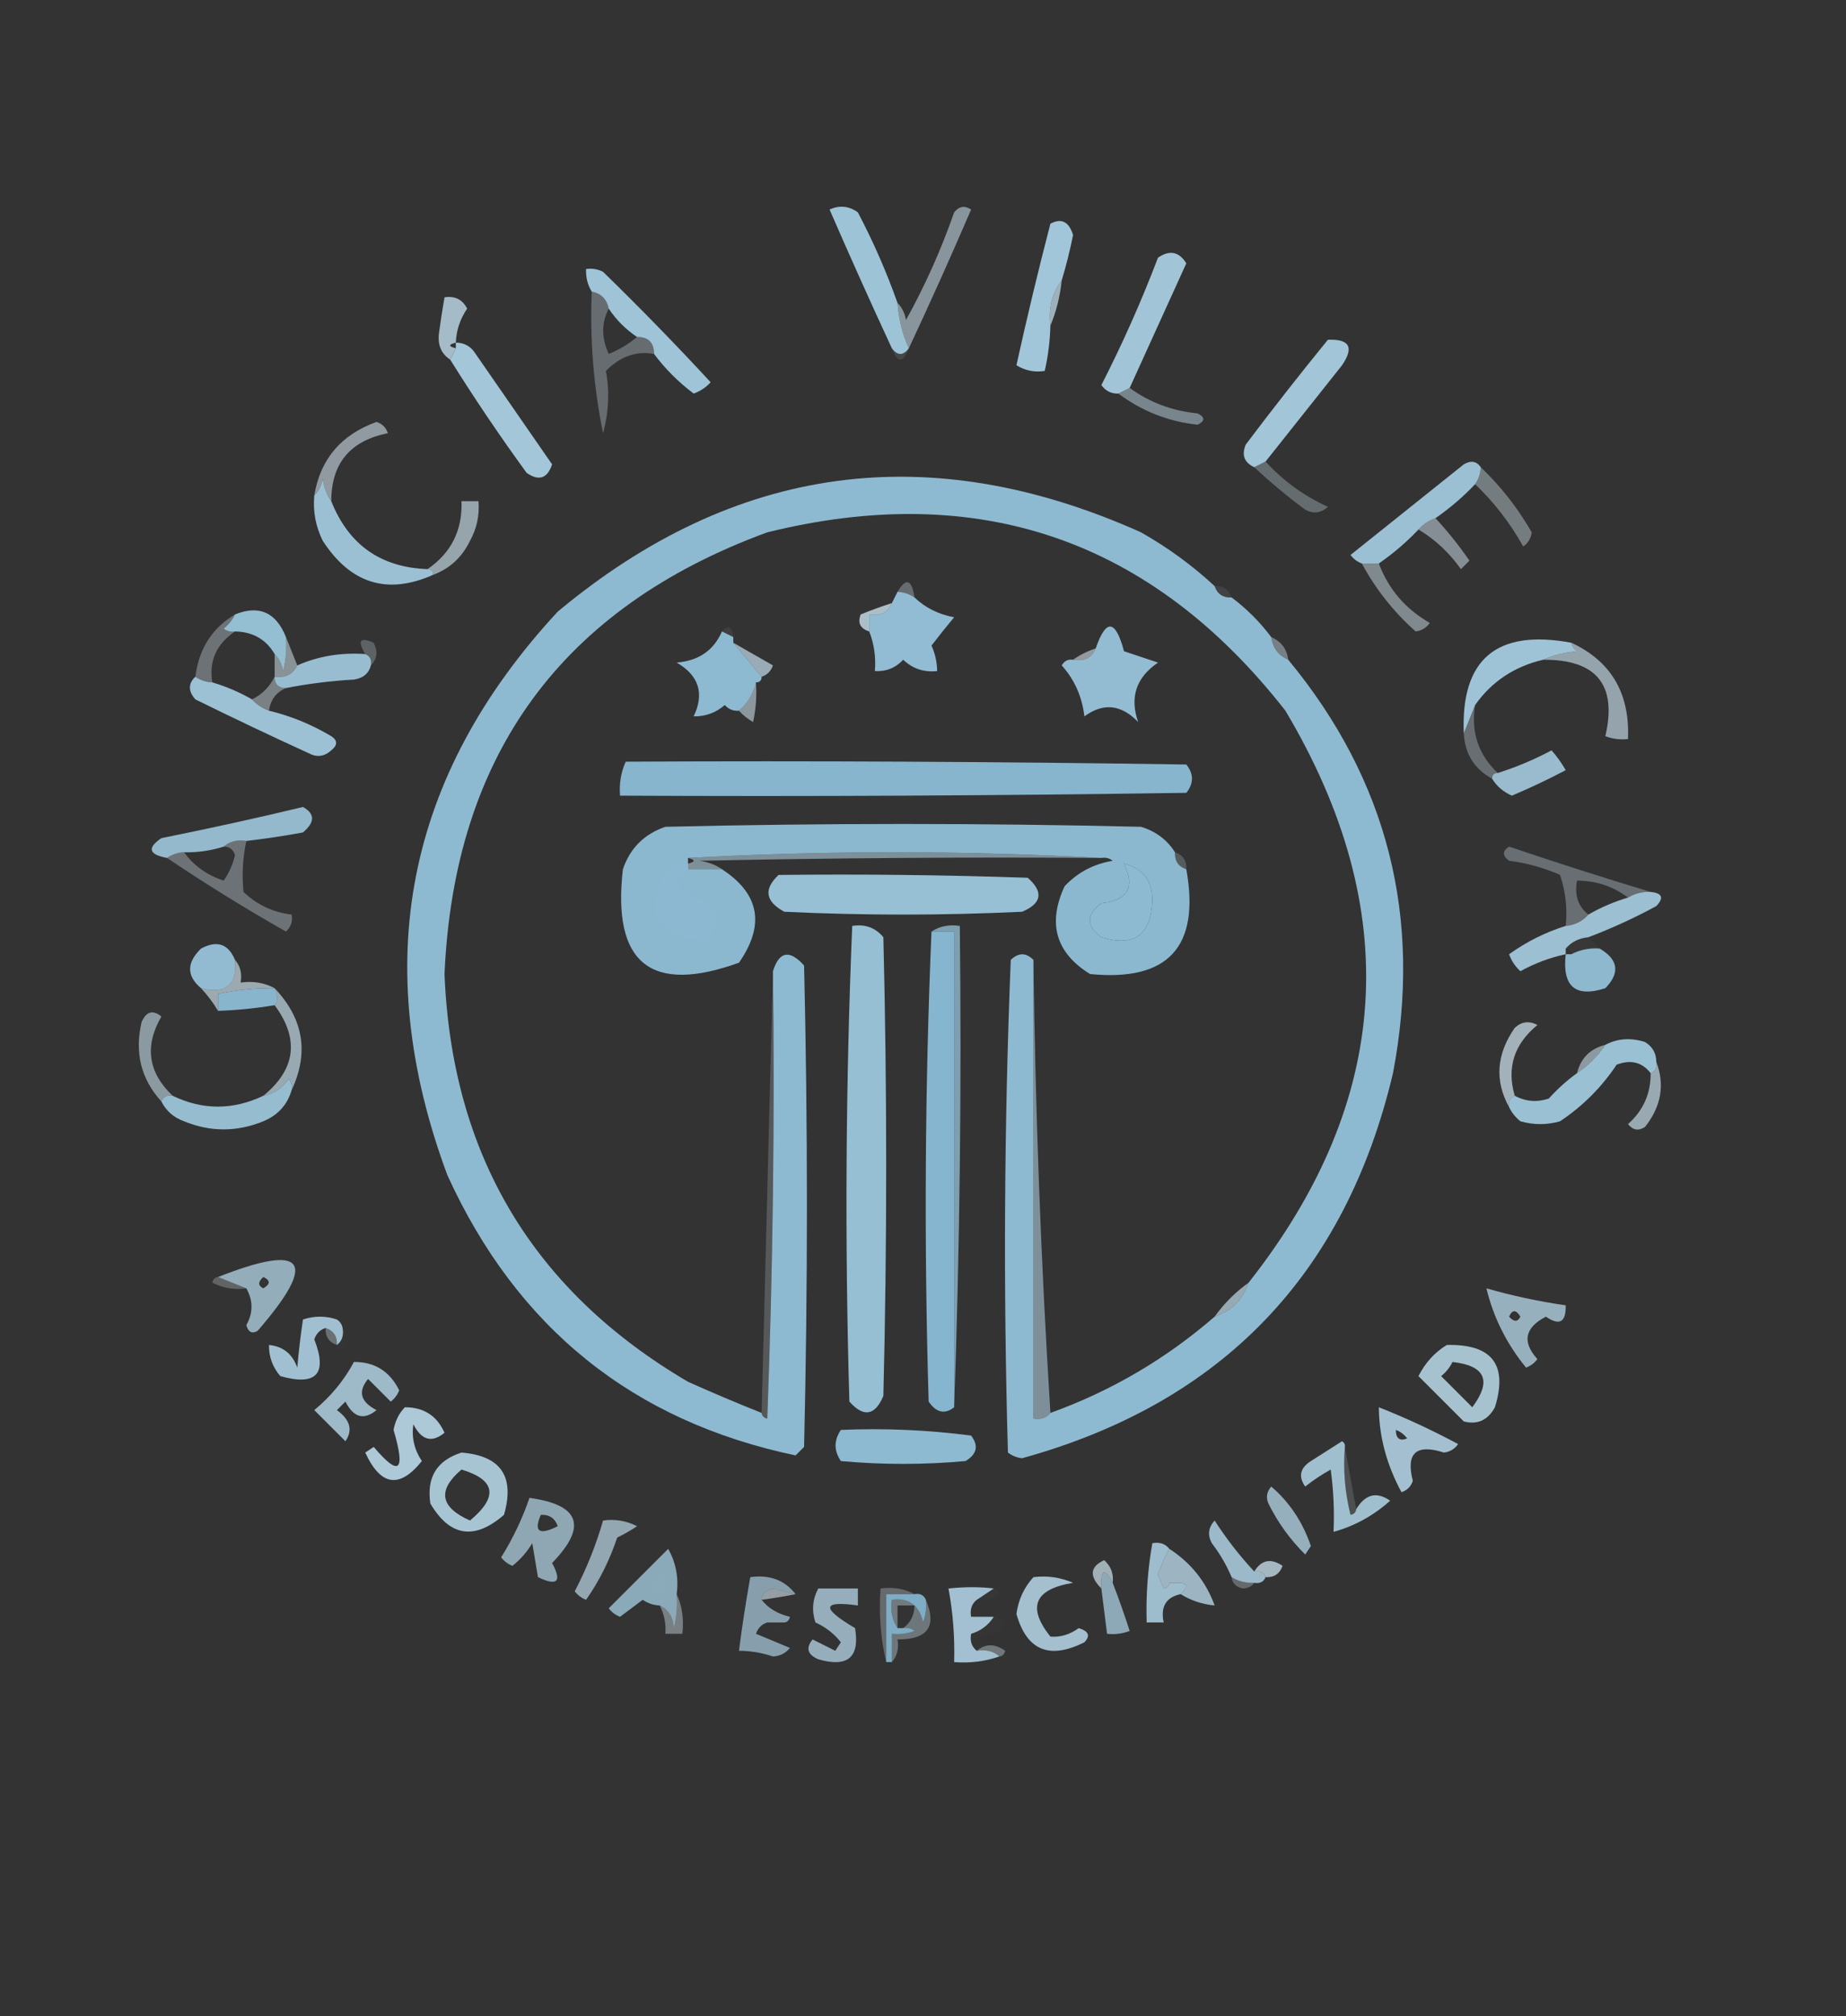 <?xml version="1.0" encoding="UTF-8"?>
<!DOCTYPE svg PUBLIC "-//W3C//DTD SVG 1.1//EN" "http://www.w3.org/Graphics/SVG/1.1/DTD/svg11.dtd">
<svg xmlns="http://www.w3.org/2000/svg" version="1.1" width="326px" height="356px" style="shape-rendering:geometricPrecision; text-rendering:geometricPrecision; image-rendering:optimizeQuality; fill-rule:evenodd; clip-rule:evenodd" xmlns:xlink="http://www.w3.org/1999/xlink">
<rect width="100%" height="100%" fill="#333333" stroke="none"/>
<g><path style="opacity:0.989" fill="#9fc5d9" d="M 158.5,53.5 C 158.694,56.33 159.361,58.996 160.5,61.5C 159.5,62.833 158.5,62.833 157.5,61.5C 153.739,53.387 150.072,45.221 146.5,37C 148.259,36.203 149.926,36.369 151.5,37.5C 154.228,42.692 156.561,48.025 158.5,53.5 Z"/></g>
<g><path style="opacity:0.993" fill="#a2c7da" d="M 187.5,49.5 C 185.777,51.78 185.111,54.447 185.5,57.5C 185.425,60.206 185.092,62.873 184.5,65.5C 182.712,65.785 181.045,65.452 179.5,64.5C 181.342,56.13 183.342,47.797 185.5,39.5C 187.438,38.465 188.772,39.132 189.5,41.5C 188.954,44.237 188.288,46.904 187.5,49.5 Z"/></g>
<g><path style="opacity:0.576" fill="#c8dde9" d="M 160.5,61.5 C 159.361,58.996 158.694,56.33 158.5,53.5C 159.268,54.263 159.768,55.263 160,56.5C 163.365,50.434 166.199,44.1 168.5,37.5C 169.365,36.417 170.365,36.251 171.5,37C 167.929,45.301 164.262,53.467 160.5,61.5 Z"/></g>
<g><path style="opacity:0.978" fill="#a4c7da" d="M 199.5,68.5 C 198.833,68.833 198.167,69.167 197.5,69.5C 196.244,69.539 195.244,69.039 194.5,68C 198.237,60.692 201.57,53.192 204.5,45.5C 206.547,44.096 208.214,44.429 209.5,46.5C 206.117,53.924 202.784,61.257 199.5,68.5 Z"/></g>
<g><path style="opacity:0.99" fill="#a0c5d9" d="M 115.5,62.5 C 115.5,60.5 114.5,59.5 112.5,59.5C 110.5,58.167 108.833,56.5 107.5,54.5C 107.144,52.81 106.144,51.81 104.5,51.5C 103.766,50.292 103.433,48.959 103.5,47.5C 104.552,47.35 105.552,47.517 106.5,48C 113.015,54.348 119.348,60.848 125.5,67.5C 124.672,68.415 123.672,69.081 122.5,69.5C 119.812,67.479 117.479,65.146 115.5,62.5 Z"/></g>
<g><path style="opacity:0.765" fill="#bed8e5" d="M 187.5,49.5 C 187.198,52.373 186.531,55.039 185.5,57.5C 185.111,54.447 185.777,51.78 187.5,49.5 Z"/></g>
<g><path style="opacity:0.843" fill="#bad4e3" d="M 80.5,60.5 C 79.167,60.833 79.167,61.167 80.5,61.5C 80.167,62.167 79.833,62.833 79.5,63.5C 77.974,62.508 77.307,61.008 77.5,59C 77.788,56.813 78.122,54.646 78.5,52.5C 80.346,52.222 81.68,52.889 82.5,54.5C 81.253,56.323 80.586,58.323 80.5,60.5 Z"/></g>
<g><path style="opacity:0.982" fill="#a4c7da" d="M 223.5,81.5 C 222.833,81.833 222.167,82.167 221.5,82.5C 219.727,81.686 219.227,80.352 220,78.5C 224.713,72.243 229.546,66.076 234.5,60C 238.333,59.833 239.167,61.333 237,64.5C 232.492,70.197 227.992,75.864 223.5,81.5 Z"/></g>
<g><path style="opacity:0.333" fill="#cce0eb" d="M 104.5,51.5 C 106.144,51.81 107.144,52.81 107.5,54.5C 106.2,57.024 106.2,59.691 107.5,62.5C 109.396,61.725 111.063,60.725 112.5,59.5C 114.5,59.5 115.5,60.5 115.5,62.5C 112.369,61.934 109.536,62.934 107,65.5C 107.672,69.138 107.505,72.805 106.5,76.5C 104.819,68.259 104.152,59.926 104.5,51.5 Z"/></g>
<g><path style="opacity:0.988" fill="#a4c8da" d="M 80.5,60.5 C 82.017,60.511 83.184,61.177 84,62.5C 88.515,69.01 93.015,75.51 97.5,82C 96.667,84.5 95.167,85 93,83.5C 88.232,76.949 83.732,70.282 79.5,63.5C 79.833,62.833 80.167,62.167 80.5,61.5C 80.5,61.167 80.5,60.833 80.5,60.5 Z"/></g>
<g><path style="opacity:0.11" fill="#dbe9f1" d="M 157.5,61.5 C 158.5,62.833 159.5,62.833 160.5,61.5C 159.5,64.167 158.5,64.167 157.5,61.5 Z"/></g>
<g><path style="opacity:0.498" fill="#bed8e5" d="M 199.5,68.5 C 203,71.059 207,72.559 211.5,73C 212.833,73.667 212.833,74.333 211.5,75C 206.344,74.447 201.677,72.614 197.5,69.5C 198.167,69.167 198.833,68.833 199.5,68.5 Z"/></g>
<g><path style="opacity:0.588" fill="#d1e3ed" d="M 58.5,88.5 C 57.71,87.391 57.21,86.058 57,84.5C 56.768,85.737 56.268,86.737 55.5,87.5C 56.558,81.098 60.225,76.764 66.5,74.5C 67.5,74.833 68.167,75.5 68.5,76.5C 61.844,77.817 58.51,81.817 58.5,88.5 Z"/></g>
<g><path style="opacity:0.973" fill="#9fc4d8" d="M 261.5,82.5 C 261.443,83.609 261.11,84.609 260.5,85.5C 258.393,87.727 256.06,89.727 253.5,91.5C 252.29,91.932 251.29,92.599 250.5,93.5C 248.393,95.727 246.06,97.727 243.5,99.5C 242.5,99.5 241.5,99.5 240.5,99.5C 239.711,99.217 239.044,98.717 238.5,98C 245.167,92.667 251.833,87.333 258.5,82C 259.749,81.26 260.749,81.427 261.5,82.5 Z"/></g>
<g><path style="opacity:0.335" fill="#c8dde9" d="M 223.5,81.5 C 226.567,84.879 230.234,87.546 234.5,89.5C 233.277,90.614 231.944,90.781 230.5,90C 227.31,87.636 224.31,85.136 221.5,82.5C 222.167,82.167 222.833,81.833 223.5,81.5 Z"/></g>
<g><path style="opacity:0.99" fill="#8fbcd3" d="M 214.5,103.5 C 214.973,104.906 215.973,105.573 217.5,105.5C 220.167,107.5 222.5,109.833 224.5,112.5C 224.738,114.404 225.738,115.738 227.5,116.5C 245.062,137.745 251.229,162.079 246,189.5C 237.577,225.089 215.744,247.756 180.5,257.5C 179.558,257.392 178.725,257.059 178,256.5C 177.167,227.494 177.333,198.494 178.5,169.5C 179.865,168.193 181.198,168.193 182.5,169.5C 182.5,196.5 182.5,223.5 182.5,250.5C 183.791,250.737 184.791,250.404 185.5,249.5C 196.206,245.646 205.873,239.979 214.5,232.5C 217.5,231.5 219.5,229.5 220.5,226.5C 245.813,194.398 247.98,160.732 227,125.5C 203.37,95.278 172.87,84.778 135.5,94C 99.199,107.308 80.199,133.308 78.5,172C 79.784,203.917 94.118,227.917 121.5,244C 125.822,245.938 130.155,247.771 134.5,249.5C 134.56,250.043 134.893,250.376 135.5,250.5C 136.5,224.175 136.833,197.842 136.5,171.5C 137.609,167.971 139.442,167.638 142,170.5C 142.667,198.833 142.667,227.167 142,255.5C 141.5,256 141,256.5 140.5,257C 111.788,250.978 91.288,234.478 79,207.5C 65.133,170.178 71.633,137.011 98.5,108C 129.784,81.929 164.117,77.262 201.5,94C 206.256,96.699 210.589,99.866 214.5,103.5 Z M 121.5,152.5 C 121.5,152.833 121.5,153.167 121.5,153.5C 119.915,154.002 119.415,155.002 120,156.5C 121.171,157.893 122.671,158.727 124.5,159C 127.167,161.333 127.167,163.667 124.5,166C 116.643,165.801 114.143,161.967 117,154.5C 118.11,152.963 119.61,152.297 121.5,152.5 Z M 198.5,152.5 C 201.845,153.348 203.512,155.515 203.5,159C 203.267,165.11 200.267,167.277 194.5,165.5C 191.833,163.5 191.833,161.5 194.5,159.5C 199.2,158.985 200.533,156.651 198.5,152.5 Z"/></g>
<g><path style="opacity:0.416" fill="#d0e3ec" d="M 261.5,82.5 C 265.032,85.871 268.032,89.704 270.5,94C 270.37,95.059 269.87,95.892 269,96.5C 266.685,92.362 263.852,88.695 260.5,85.5C 261.11,84.609 261.443,83.609 261.5,82.5 Z"/></g>
<g><path style="opacity:0.972" fill="#9ec4d8" d="M 58.5,88.5 C 61.564,96.198 67.231,100.198 75.5,100.5C 76.167,100.5 76.5,100.833 76.5,101.5C 68.434,105.092 61.934,103.092 57,95.5C 55.748,92.987 55.248,90.32 55.5,87.5C 56.268,86.737 56.768,85.737 57,84.5C 57.21,86.058 57.71,87.391 58.5,88.5 Z"/></g>
<g><path style="opacity:0.522" fill="#d1e3ed" d="M 253.5,91.5 C 255.666,93.837 257.666,96.337 259.5,99C 259,99.5 258.5,100 258,100.5C 255.91,97.572 253.41,95.239 250.5,93.5C 251.29,92.599 252.29,91.932 253.5,91.5 Z"/></g>
<g><path style="opacity:0.659" fill="#cadfea" d="M 76.5,101.5 C 76.5,100.833 76.167,100.5 75.5,100.5C 79.685,97.634 81.685,93.634 81.5,88.5C 82.5,88.5 83.5,88.5 84.5,88.5C 84.702,90.989 84.202,93.323 83,95.5C 81.594,98.409 79.428,100.409 76.5,101.5 Z"/></g>
<g><path style="opacity:0.502" fill="#cbdfea" d="M 240.5,99.5 C 241.5,99.5 242.5,99.5 243.5,99.5C 245.202,104.041 248.202,107.541 252.5,110C 251.892,110.87 251.059,111.37 250,111.5C 246.111,108.047 242.944,104.047 240.5,99.5 Z"/></g>
<g><path style="opacity:0.082" fill="#dce9f1" d="M 214.5,103.5 C 216.027,103.427 217.027,104.094 217.5,105.5C 215.973,105.573 214.973,104.906 214.5,103.5 Z"/></g>
<g><path style="opacity:0.988" fill="#92bdd4" d="M 158.5,104.5 C 159.609,104.557 160.609,104.89 161.5,105.5C 163.385,107.311 165.719,108.478 168.5,109C 167.099,110.677 165.765,112.344 164.5,114C 165.148,115.44 165.481,116.94 165.5,118.5C 163.173,118.753 161.173,118.086 159.5,116.5C 158.15,117.95 156.484,118.617 154.5,118.5C 154.702,116.05 154.369,113.717 153.5,111.5C 153.5,110.5 153.5,109.5 153.5,108.5C 155.483,108.843 156.817,108.176 157.5,106.5C 157.833,105.833 158.167,105.167 158.5,104.5 Z"/></g>
<g><path style="opacity:0.333" fill="#cde0eb" d="M 161.5,105.5 C 160.609,104.89 159.609,104.557 158.5,104.5C 160.013,101.952 161.013,102.285 161.5,105.5 Z"/></g>
<g><path style="opacity:0.982" fill="#96c0d5" d="M 50.5,112.5 C 50.662,114.527 50.495,116.527 50,118.5C 49.768,117.263 49.268,116.263 48.5,115.5C 46.986,112.905 44.652,111.571 41.5,111.5C 40.761,111.631 40.094,111.464 39.5,111C 40.38,110.292 41.047,109.458 41.5,108.5C 45.748,106.787 48.748,108.12 50.5,112.5 Z"/></g>
<g><path style="opacity:0.822" fill="#c6dce8" d="M 157.5,106.5 C 156.817,108.176 155.483,108.843 153.5,108.5C 153.5,109.5 153.5,110.5 153.5,111.5C 151.915,110.998 151.415,109.998 152,108.5C 153.815,107.756 155.648,107.089 157.5,106.5 Z"/></g>
<g><path style="opacity:0.067" fill="#e3edf3" d="M 127.5,111.5 C 128.623,110.243 129.289,110.576 129.5,112.5C 128.833,112.167 128.167,111.833 127.5,111.5 Z"/></g>
<g><path style="opacity:0.987" fill="#8ebbd2" d="M 127.5,111.5 C 128.167,111.833 128.833,112.167 129.5,112.5C 129.5,112.833 129.5,113.167 129.5,113.5C 131.167,115.5 132.833,117.5 134.5,119.5C 134.5,120.167 134.167,120.5 133.5,120.5C 133.028,122.531 132.028,124.198 130.5,125.5C 129.504,125.586 128.671,125.252 128,124.5C 126.416,125.861 124.582,126.528 122.5,126.5C 124.43,122.455 123.43,119.288 119.5,117C 123.368,116.687 126.035,114.854 127.5,111.5 Z"/></g>
<g><path style="opacity:0.983" fill="#94bed4" d="M 189.5,116.5 C 191.483,116.843 192.817,116.176 193.5,114.5C 195.324,109.196 196.99,109.363 198.5,115C 200.5,115.667 202.5,116.333 204.5,117C 200.633,119.646 199.466,123.146 201,127.5C 198.007,124.386 194.84,124.053 191.5,126.5C 191.101,123.029 189.767,120.029 187.5,117.5C 187.957,116.702 188.624,116.369 189.5,116.5 Z"/></g>
<g><path style="opacity:0.263" fill="#d2e4ed" d="M 65.5,117.5 C 65.672,116.508 65.338,115.842 64.5,115.5C 63.073,113.1 63.573,112.433 66,113.5C 66.765,115.066 66.598,116.399 65.5,117.5 Z"/></g>
<g><path style="opacity:0.975" fill="#a2c7da" d="M 277.5,113.5 C 277.611,114.117 277.944,114.617 278.5,115C 276.292,115.191 274.292,115.691 272.5,116.5C 267.42,117.696 263.42,120.362 260.5,124.5C 259.833,126.167 259.167,127.833 258.5,129.5C 257.969,116.379 264.303,111.045 277.5,113.5 Z"/></g>
<g><path style="opacity:0.443" fill="#cce0eb" d="M 224.5,112.5 C 226.262,113.262 227.262,114.596 227.5,116.5C 225.738,115.738 224.738,114.404 224.5,112.5 Z"/></g>
<g><path style="opacity:0.357" fill="#d3e4ed" d="M 41.5,108.5 C 41.047,109.458 40.38,110.292 39.5,111C 40.094,111.464 40.761,111.631 41.5,111.5C 38.204,113.749 36.87,116.749 37.5,120.5C 36.391,120.443 35.391,120.11 34.5,119.5C 35.113,114.578 37.447,110.911 41.5,108.5 Z"/></g>
<g><path style="opacity:0.576" fill="#d7e6ef" d="M 193.5,114.5 C 192.817,116.176 191.483,116.843 189.5,116.5C 190.671,115.655 192.005,114.989 193.5,114.5 Z"/></g>
<g><path style="opacity:0.954" fill="#9ec4d8" d="M 64.5,115.5 C 65.338,115.842 65.672,116.508 65.5,117.5C 65.119,118.931 64.119,119.764 62.5,120C 58.416,120.233 54.416,120.733 50.5,121.5C 49.167,121.5 48.5,120.833 48.5,119.5C 50.38,119.771 51.713,119.104 52.5,117.5C 56.209,115.864 60.209,115.198 64.5,115.5 Z"/></g>
<g><path style="opacity:0.733" fill="#bdd7e4" d="M 129.5,113.5 C 131.802,114.829 134.136,116.162 136.5,117.5C 136.145,118.522 135.478,119.189 134.5,119.5C 132.833,117.5 131.167,115.5 129.5,113.5 Z"/></g>
<g><path style="opacity:0.667" fill="#c6dce8" d="M 277.5,113.5 C 284.513,116.755 287.846,122.422 287.5,130.5C 286.127,130.657 284.793,130.49 283.5,130C 285.613,120.937 281.946,116.437 272.5,116.5C 274.292,115.691 276.292,115.191 278.5,115C 277.944,114.617 277.611,114.117 277.5,113.5 Z"/></g>
<g><path style="opacity:0.545" fill="#cfe2eb" d="M 50.5,112.5 C 51.167,114.167 51.833,115.833 52.5,117.5C 51.713,119.104 50.38,119.771 48.5,119.5C 48.5,118.167 48.5,116.833 48.5,115.5C 49.268,116.263 49.768,117.263 50,118.5C 50.495,116.527 50.662,114.527 50.5,112.5 Z"/></g>
<g><path style="opacity:0.975" fill="#9fc5d9" d="M 34.5,119.5 C 35.391,120.11 36.391,120.443 37.5,120.5C 39.954,121.227 42.287,122.227 44.5,123.5C 45.291,124.401 46.291,125.068 47.5,125.5C 51.362,126.428 55.029,127.928 58.5,130C 59.641,130.741 59.641,131.575 58.5,132.5C 57.277,133.614 55.944,133.781 54.5,133C 47.791,129.93 41.124,126.763 34.5,123.5C 33.218,122.042 33.218,120.708 34.5,119.5 Z"/></g>
<g><path style="opacity:0.439" fill="#d4e5ee" d="M 48.5,119.5 C 48.5,120.833 49.167,121.5 50.5,121.5C 48.771,122.236 47.771,123.57 47.5,125.5C 46.291,125.068 45.291,124.401 44.5,123.5C 46.274,122.63 47.607,121.297 48.5,119.5 Z"/></g>
<g><path style="opacity:0.584" fill="#cbdfea" d="M 133.5,120.5 C 133.663,122.857 133.497,125.19 133,127.5C 132.005,126.934 131.172,126.267 130.5,125.5C 132.028,124.198 133.028,122.531 133.5,120.5 Z"/></g>
<g><path style="opacity:0.333" fill="#d2e4ed" d="M 260.5,124.5 C 259.742,129.271 261.075,133.271 264.5,136.5C 263.833,136.5 263.5,136.833 263.5,137.5C 260.368,135.797 258.701,133.13 258.5,129.5C 259.167,127.833 259.833,126.167 260.5,124.5 Z"/></g>
<g><path style="opacity:0.924" fill="#a1c6d9" d="M 263.5,137.5 C 263.5,136.833 263.833,136.5 264.5,136.5C 267.782,135.461 270.948,134.128 274,132.5C 274.956,133.579 275.789,134.745 276.5,136C 273.409,137.628 270.243,139.128 267,140.5C 265.482,139.837 264.315,138.837 263.5,137.5 Z"/></g>
<g><path style="opacity:0.982" fill="#88b7d0" d="M 110.5,134.5 C 143.502,134.333 176.502,134.5 209.5,135C 210.833,136.667 210.833,138.333 209.5,140C 176.168,140.5 142.835,140.667 109.5,140.5C 109.325,138.379 109.659,136.379 110.5,134.5 Z"/></g>
<g><path style="opacity:0.929" fill="#9bc2d7" d="M 43.5,148.5 C 41.901,148.232 40.568,148.566 39.5,149.5C 37.236,150.219 34.903,150.552 32.5,150.5C 31.391,150.557 30.391,150.89 29.5,151.5C 26.269,150.902 25.936,149.736 28.5,148C 36.879,146.322 45.212,144.488 53.5,142.5C 55.645,143.682 55.645,145.182 53.5,147C 50.173,147.61 46.839,148.11 43.5,148.5 Z"/></g>
<g><path style="opacity:0.989" fill="#8cbad1" d="M 207.5,150.5 C 207.427,152.027 208.094,153.027 209.5,153.5C 211.97,167.196 206.303,173.362 192.5,172C 186.458,168.252 184.958,163.085 188,156.5C 190.295,154.062 193.128,152.562 196.5,152C 195.906,151.536 195.239,151.369 194.5,151.5C 170.167,150.167 145.833,150.167 121.5,151.5C 121.5,151.833 121.5,152.167 121.5,152.5C 119.61,152.297 118.11,152.963 117,154.5C 114.143,161.967 116.643,165.801 124.5,166C 127.167,163.667 127.167,161.333 124.5,159C 122.671,158.727 121.171,157.893 120,156.5C 119.415,155.002 119.915,154.002 121.5,153.5C 123.5,153.5 125.5,153.5 127.5,153.5C 134.14,157.828 135.14,163.328 130.5,170C 114.929,175.615 108.096,170.115 110,153.5C 111.263,149.781 113.763,147.281 117.5,146C 145.5,145.333 173.5,145.333 201.5,146C 204.106,146.792 206.106,148.292 207.5,150.5 Z M 121.5,152.5 C 121.5,152.833 121.5,153.167 121.5,153.5C 119.915,154.002 119.415,155.002 120,156.5C 121.171,157.893 122.671,158.727 124.5,159C 127.167,161.333 127.167,163.667 124.5,166C 116.643,165.801 114.143,161.967 117,154.5C 118.11,152.963 119.61,152.297 121.5,152.5 Z M 198.5,152.5 C 200.533,156.651 199.2,158.985 194.5,159.5C 191.833,161.5 191.833,163.5 194.5,165.5C 200.267,167.277 203.267,165.11 203.5,159C 203.512,155.515 201.845,153.348 198.5,152.5 Z"/></g>
<g><path style="opacity:0.589" fill="#b1d0e0" d="M 121.5,151.5 C 145.833,150.167 170.167,150.167 194.5,151.5C 170.831,151.333 147.164,151.5 123.5,152C 125.058,152.21 126.391,152.71 127.5,153.5C 125.5,153.5 123.5,153.5 121.5,153.5C 121.5,153.167 121.5,152.833 121.5,152.5C 122.833,152.167 122.833,151.833 121.5,151.5 Z"/></g>
<g><path style="opacity:0.227" fill="#d6e6ee" d="M 207.5,150.5 C 208.906,150.973 209.573,151.973 209.5,153.5C 208.094,153.027 207.427,152.027 207.5,150.5 Z"/></g>
<g><path style="opacity:0.365" fill="#d0e2ec" d="M 39.5,149.5 C 40.568,148.566 41.901,148.232 43.5,148.5C 42.865,151.493 42.699,154.493 43,157.5C 45.397,159.782 48.231,161.116 51.5,161.5C 51.719,162.675 51.386,163.675 50.5,164.5C 43.268,160.392 36.268,156.059 29.5,151.5C 30.391,150.89 31.391,150.557 32.5,150.5C 34.237,152.88 36.57,154.547 39.5,155.5C 40.456,154.135 41.122,152.635 41.5,151C 41.164,149.97 40.497,149.47 39.5,149.5 Z"/></g>
<g><path style="opacity:0.999" fill="#97c0d5" d="M 137.5,154.5 C 152.17,154.333 166.837,154.5 181.5,155C 184.326,157.522 183.993,159.522 180.5,161C 166.5,161.667 152.5,161.667 138.5,161C 135.149,159.175 134.816,157.008 137.5,154.5 Z"/></g>
<g><path style="opacity:0.345" fill="#cee1eb" d="M 291.5,157.5 C 290.041,157.433 288.708,157.766 287.5,158.5C 284.916,156.528 281.916,155.528 278.5,155.5C 278.025,158.082 278.692,160.082 280.5,161.5C 279.486,162.674 278.153,163.34 276.5,163.5C 276.817,160.428 276.484,157.428 275.5,154.5C 272.627,153.225 269.627,152.392 266.5,152C 265.289,151.107 265.289,150.274 266.5,149.5C 274.899,152.342 283.233,155.009 291.5,157.5 Z"/></g>
<g><path style="opacity:0.949" fill="#a2c6da" d="M 291.5,157.5 C 293.549,157.706 293.883,158.539 292.5,160C 288.598,162.119 284.598,163.952 280.5,165.5C 278.847,165.66 277.514,166.326 276.5,167.5C 276.5,167.833 276.5,168.167 276.5,168.5C 273.702,169.1 271.035,170.1 268.5,171.5C 267.585,170.672 266.919,169.672 266.5,168.5C 269.577,166.295 272.91,164.628 276.5,163.5C 278.153,163.34 279.486,162.674 280.5,161.5C 282.713,160.227 285.046,159.227 287.5,158.5C 288.708,157.766 290.041,157.433 291.5,157.5 Z"/></g>
<g><path style="opacity:0.993" fill="#97c0d5" d="M 150.5,163.5 C 152.766,163.141 154.599,163.808 156,165.5C 156.667,192.5 156.667,219.5 156,246.5C 154.522,249.993 152.522,250.326 150,247.5C 149.176,219.428 149.343,191.428 150.5,163.5 Z"/></g>
<g><path style="opacity:0.999" fill="#86b6cf" d="M 164.5,164.5 C 165.833,164.5 167.167,164.5 168.5,164.5C 168.5,192.5 168.5,220.5 168.5,248.5C 166.847,249.799 165.347,249.466 164,247.5C 163.17,219.664 163.336,191.997 164.5,164.5 Z"/></g>
<g><path style="opacity:0.776" fill="#94bfd4" d="M 164.5,164.5 C 165.919,163.549 167.585,163.216 169.5,163.5C 169.831,192.005 169.498,220.338 168.5,248.5C 168.5,220.5 168.5,192.5 168.5,164.5C 167.167,164.5 165.833,164.5 164.5,164.5 Z"/></g>
<g><path style="opacity:0.027" fill="#ebf3f7" d="M 280.5,165.5 C 281.167,166.167 281.833,166.833 282.5,167.5C 280.708,167.366 279.042,167.699 277.5,168.5C 277.5,167.833 277.167,167.5 276.5,167.5C 277.514,166.326 278.847,165.66 280.5,165.5 Z"/></g>
<g><path style="opacity:0.985" fill="#93bdd4" d="M 41.5,169.5 C 41.938,173.908 39.938,175.575 35.5,174.5C 32.932,172.331 32.932,169.998 35.5,167.5C 38.312,165.992 40.312,166.659 41.5,169.5 Z"/></g>
<g><path style="opacity:0.972" fill="#91bcd3" d="M 282.5,167.5 C 285.802,169.45 286.136,171.783 283.5,174.5C 278.2,176.209 275.867,174.209 276.5,168.5C 276.833,168.5 277.167,168.5 277.5,168.5C 279.042,167.699 280.708,167.366 282.5,167.5 Z"/></g>
<g><path style="opacity:0.59" fill="#b1d0e0" d="M 182.5,169.5 C 182.836,196.349 183.836,223.016 185.5,249.5C 184.791,250.404 183.791,250.737 182.5,250.5C 182.5,223.5 182.5,196.5 182.5,169.5 Z"/></g>
<g><path style="opacity:0.206" fill="#deebf1" d="M 136.5,171.5 C 136.833,197.842 136.5,224.175 135.5,250.5C 134.893,250.376 134.56,250.043 134.5,249.5C 135.167,223.5 135.833,197.5 136.5,171.5 Z"/></g>
<g><path style="opacity:0.678" fill="#cee1eb" d="M 41.5,169.5 C 42.434,170.568 42.768,171.901 42.5,173.5C 44.735,173.205 46.735,173.539 48.5,174.5C 45.119,174.46 41.786,174.793 38.5,175.5C 38.5,176.5 38.5,177.5 38.5,178.5C 37.659,177.074 36.659,175.74 35.5,174.5C 39.938,175.575 41.938,173.908 41.5,169.5 Z"/></g>
<g><path style="opacity:0.97" fill="#8bb9d1" d="M 48.5,174.5 C 49.116,175.798 49.116,176.798 48.5,177.5C 45.193,178.051 41.86,178.384 38.5,178.5C 38.5,177.5 38.5,176.5 38.5,175.5C 41.786,174.793 45.119,174.46 48.5,174.5 Z"/></g>
<g><path style="opacity:0.972" fill="#9dc4d8" d="M 292.5,187.5 C 292.672,188.492 292.338,189.158 291.5,189.5C 289.989,187.559 287.989,187.059 285.5,188C 282.833,192 279.5,195.333 275.5,198C 273.167,198.667 270.833,198.667 268.5,198C 267.619,197.292 266.953,196.458 266.5,195.5C 266.328,194.508 266.662,193.842 267.5,193.5C 269.402,194.511 271.402,194.678 273.5,194C 275.037,192.293 276.704,190.793 278.5,189.5C 280.5,188.167 282.167,186.5 283.5,184.5C 285.628,183.371 287.961,183.204 290.5,184C 291.823,184.816 292.489,185.983 292.5,187.5 Z"/></g>
<g><path style="opacity:0.596" fill="#c9dee9" d="M 283.5,184.5 C 282.167,186.5 280.5,188.167 278.5,189.5C 279.167,186.833 280.833,185.167 283.5,184.5 Z"/></g>
<g><path style="opacity:0.71" fill="#c1d9e6" d="M 48.5,174.5 C 53.602,179.89 54.602,185.89 51.5,192.5C 51.631,191.761 51.464,191.094 51,190.5C 49.871,192.141 48.371,193.141 46.5,193.5C 52.238,188.807 52.905,183.474 48.5,177.5C 49.116,176.798 49.116,175.798 48.5,174.5 Z"/></g>
<g><path style="opacity:0.951" fill="#9cc3d7" d="M 51.5,192.5 C 50.746,195.091 49.079,196.924 46.5,198C 41.816,199.909 37.15,199.909 32.5,198C 30.676,197.34 29.343,196.173 28.5,194.5C 28.842,193.662 29.508,193.328 30.5,193.5C 35.796,196.048 41.129,196.048 46.5,193.5C 48.371,193.141 49.871,192.141 51,190.5C 51.464,191.094 51.631,191.761 51.5,192.5 Z"/></g>
<g><path style="opacity:0.608" fill="#c4dbe7" d="M 30.5,193.5 C 29.508,193.328 28.842,193.662 28.5,194.5C 24.911,190.566 23.745,185.899 25,180.5C 25.826,178.595 26.993,178.261 28.5,179.5C 25.483,184.727 26.149,189.393 30.5,193.5 Z"/></g>
<g><path style="opacity:0.737" fill="#cce0ea" d="M 267.5,193.5 C 266.662,193.842 266.328,194.508 266.5,195.5C 263.926,190.837 264.259,186.171 267.5,181.5C 268.723,180.386 270.056,180.219 271.5,181C 267.383,184.374 266.05,188.54 267.5,193.5 Z"/></g>
<g><path style="opacity:0.698" fill="#c5dce8" d="M 292.5,187.5 C 294.036,191.556 293.369,195.389 290.5,199C 289.365,199.749 288.365,199.583 287.5,198.5C 290.199,196.102 291.533,193.102 291.5,189.5C 292.338,189.158 292.672,188.492 292.5,187.5 Z"/></g>
<g><path style="opacity:0.796" fill="#acccde" d="M 43.5,227.5 C 41.833,226.833 40.167,226.167 38.5,225.5C 53.932,219.424 56.265,222.591 45.5,235C 44.517,235.591 43.85,235.257 43.5,234C 44.72,231.83 44.72,229.663 43.5,227.5 Z M 46.5,225.5 C 47.773,226.077 47.773,226.743 46.5,227.5C 45.537,227.03 45.537,226.363 46.5,225.5 Z"/></g>
<g><path style="opacity:0.259" fill="#e5eff5" d="M 38.5,225.5 C 40.167,226.167 41.833,226.833 43.5,227.5C 41.396,227.799 39.396,227.466 37.5,226.5C 37.624,225.893 37.957,225.56 38.5,225.5 Z"/></g>
<g><path style="opacity:0.714" fill="#bfd8e5" d="M 220.5,226.5 C 219.5,229.5 217.5,231.5 214.5,232.5C 216.167,230.167 218.167,228.167 220.5,226.5 Z"/></g>
<g><path style="opacity:0.006" fill="#f4f8fa" d="M 60.5,234.5 C 61.782,235.708 61.782,237.042 60.5,238.5C 59.893,238.376 59.56,238.043 59.5,237.5C 60.404,236.791 60.737,235.791 60.5,234.5 Z"/></g>
<g><path style="opacity:0.8" fill="#b0cfdf" d="M 262.5,227.5 C 267.095,228.815 271.761,229.815 276.5,230.5C 276.578,233.487 275.411,234.153 273,232.5C 269.258,234.451 268.758,236.951 271.5,240C 270.975,240.692 270.308,241.192 269.5,241.5C 266.072,237.31 263.738,232.643 262.5,227.5 Z M 266.5,232.5 C 267.077,231.227 267.743,231.227 268.5,232.5C 268.03,233.463 267.363,233.463 266.5,232.5 Z"/></g>
<g><path style="opacity:0.925" fill="#a9cbdd" d="M 60.5,234.5 C 60.737,235.791 60.404,236.791 59.5,237.5C 59.573,235.973 58.906,234.973 57.5,234.5C 56.522,234.811 55.855,235.478 55.5,236.5C 57.882,242.62 55.882,244.787 49.5,243C 48.139,241.416 47.472,239.582 47.5,237.5C 49.973,237.736 51.64,239.069 52.5,241.5C 52.747,238.656 53.081,235.823 53.5,233C 55.5,232.333 57.5,232.333 59.5,233C 60.056,233.383 60.389,233.883 60.5,234.5 Z"/></g>
<g><path style="opacity:0.337" fill="#d9e7f0" d="M 57.5,234.5 C 58.906,234.973 59.573,235.973 59.5,237.5C 58.094,237.027 57.427,236.027 57.5,234.5 Z"/></g>
<g><path style="opacity:0.898" fill="#b4d2e1" d="M 255.5,237.5 C 263.489,237.313 266.322,240.979 264,248.5C 262.737,250.797 260.903,251.63 258.5,251C 255.812,248.312 253.145,245.645 250.5,243C 251.679,240.657 253.346,238.824 255.5,237.5 Z M 256.5,240.5 C 262.329,241.157 263.496,243.823 260,248.5C 258.167,246.667 256.333,244.833 254.5,243C 255.381,242.292 256.047,241.458 256.5,240.5 Z"/></g>
<g><path style="opacity:0.859" fill="#b0cfdf" d="M 62.5,240.5 C 66.155,240.472 68.822,242.139 70.5,245.5C 70.192,246.308 69.692,246.975 69,247.5C 67.667,246.167 66.333,244.833 65,243.5C 63.164,245.727 63.664,247.56 66.5,249C 64.273,250.835 62.44,250.335 61,247.5C 60.5,248 60,248.5 59.5,249C 61.845,250.724 62.345,252.557 61,254.5C 59.188,252.688 57.355,250.855 55.5,249C 58.447,246.564 60.78,243.731 62.5,240.5 Z"/></g>
<g><path style="opacity:0.996" fill="#8ebbd2" d="M 148.5,252.5 C 156.196,252.169 163.862,252.503 171.5,253.5C 172.859,255.306 172.525,256.806 170.5,258C 163.167,258.667 155.833,258.667 148.5,258C 147.248,256.172 147.248,254.339 148.5,252.5 Z"/></g>
<g><path style="opacity:0.908" fill="#afcedf" d="M 243.5,248.5 C 248.261,250.379 252.927,252.546 257.5,255C 256.892,255.87 256.059,256.37 255,256.5C 250.08,254.922 248.247,256.589 249.5,261.5C 249.167,262.5 248.5,263.167 247.5,263.5C 244.869,258.645 243.536,253.645 243.5,248.5 Z M 246.5,252.5 C 247.289,252.783 247.956,253.283 248.5,254C 247.184,254.528 246.517,254.028 246.5,252.5 Z"/></g>
<g><path style="opacity:0.909" fill="#aaccdd" d="M 237.5,255.5 C 237.176,259.555 237.509,263.555 238.5,267.5C 239.107,267.376 239.44,267.043 239.5,266.5C 241.111,263.837 243.111,263.337 245.5,265C 242.55,267.639 239.217,269.473 235.5,270.5C 235.665,266.818 235.499,263.152 235,259.5C 233.414,260.376 231.914,261.376 230.5,262.5C 229.246,260.741 229.579,259.241 231.5,258C 233.333,256.833 235.167,255.667 237,254.5C 237.399,254.728 237.565,255.062 237.5,255.5 Z"/></g>
<g><path style="opacity:0.941" fill="#b4d1e1" d="M 71.5,248.5 C 74.825,248.494 77.159,249.994 78.5,253C 76.273,254.835 74.44,254.335 73,251.5C 72.658,253.818 73.158,255.985 74.5,258C 70.555,262.916 67.222,262.416 64.5,256.5C 65,256.167 65.5,255.833 66,255.5C 70.504,260.843 71.671,259.843 69.5,252.5C 69.803,250.886 70.469,249.552 71.5,248.5 Z"/></g>
<g><path style="opacity:0.148" fill="#e2edf3" d="M 237.5,255.5 C 238.167,259.167 238.833,262.833 239.5,266.5C 239.44,267.043 239.107,267.376 238.5,267.5C 237.509,263.555 237.176,259.555 237.5,255.5 Z"/></g>
<g><path style="opacity:0.922" fill="#b1d0e0" d="M 81.5,256.5 C 88.453,257.062 90.953,260.729 89,267.5C 83.784,272.019 79.451,271.353 76,265.5C 75.305,260.882 77.138,257.882 81.5,256.5 Z M 81.5,259.5 C 87.529,261.309 88.029,264.309 83,268.5C 77.703,266.145 77.203,263.145 81.5,259.5 Z"/></g>
<g><path style="opacity:0.798" fill="#afcfdf" d="M 224.5,262.5 C 227.71,265.247 230.043,268.747 231.5,273C 231.167,273.5 230.833,274 230.5,274.5C 227.856,271.891 225.689,268.891 224,265.5C 223.53,264.423 223.697,263.423 224.5,262.5 Z"/></g>
<g><path style="opacity:0.88" fill="#aacbdd" d="M 221.5,277.5 C 222.492,277.328 223.158,277.662 223.5,278.5C 223.158,279.338 222.492,279.672 221.5,279.5C 220.041,279.567 218.708,279.234 217.5,278.5C 216.597,276.364 215.431,274.364 214,272.5C 213.219,271.056 213.386,269.723 214.5,268.5C 216.62,271.78 218.954,274.78 221.5,277.5 Z"/></g>
<g><path style="opacity:0.729" fill="#b5d2e1" d="M 106.5,268.5 C 108.604,268.201 110.604,268.534 112.5,269.5C 111.372,270.262 110.205,270.929 109,271.5C 107.661,275.511 105.828,279.178 103.5,282.5C 102.692,282.192 102.025,281.692 101.5,281C 103.592,276.985 105.259,272.819 106.5,268.5 Z"/></g>
<g><path style="opacity:0.722" fill="#cce0ea" d="M 196.5,279.5 C 195.033,276.742 194.367,277.075 194.5,280.5C 192.318,278.313 192.484,276.646 195,275.5C 196.188,276.563 196.688,277.897 196.5,279.5 Z"/></g>
<g><path style="opacity:0.792" fill="#c2dae7" d="M 223.5,278.5 C 223.158,277.662 222.492,277.328 221.5,277.5C 222.751,275.439 224.418,275.106 226.5,276.5C 225.995,277.919 224.995,278.585 223.5,278.5 Z"/></g>
<g><path style="opacity:0.749" fill="#aecede" d="M 93.5,264.5 C 102.429,265.717 103.762,269.55 97.5,276C 99.268,279.307 98.435,280.141 95,278.5C 94.667,276.5 94.333,274.5 94,272.5C 93.059,274.061 91.892,275.395 90.5,276.5C 89.692,276.192 89.025,275.692 88.5,275C 90.579,271.676 92.246,268.176 93.5,264.5 Z M 95.5,267.5 C 96.995,267.415 97.995,268.081 98.5,269.5C 95.222,271.151 94.222,270.485 95.5,267.5 Z"/></g>
<g><path style="opacity:0.904" fill="#a8cadc" d="M 206.5,273.5 C 205.74,274.893 205.074,276.393 204.5,278C 204.833,278.833 205.167,279.667 205.5,280.5C 206.107,280.376 206.44,280.043 206.5,279.5C 206.833,279.5 207.167,279.5 207.5,279.5C 209.698,279.409 210.031,280.075 208.5,281.5C 205.916,282.048 204.916,283.715 205.5,286.5C 204.5,286.5 203.5,286.5 202.5,286.5C 202.353,281.786 202.686,277.119 203.5,272.5C 204.791,272.263 205.791,272.596 206.5,273.5 Z"/></g>
<g><path style="opacity:0.824" fill="#b4d1e1" d="M 206.5,273.5 C 210.318,275.977 212.985,279.311 214.5,283.5C 212.315,283.296 210.315,282.63 208.5,281.5C 210.031,280.075 209.698,279.409 207.5,279.5C 207.631,278.624 207.298,277.957 206.5,277.5C 205.227,278.257 205.227,278.923 206.5,279.5C 206.44,280.043 206.107,280.376 205.5,280.5C 205.167,279.667 204.833,278.833 204.5,278C 205.074,276.393 205.74,274.893 206.5,273.5 Z M 207.5,279.5 C 207.167,279.5 206.833,279.5 206.5,279.5C 205.227,278.923 205.227,278.257 206.5,277.5C 207.298,277.957 207.631,278.624 207.5,279.5 Z"/></g>
<g><path style="opacity:0.302" fill="#dbe9f1" d="M 217.5,278.5 C 218.708,279.234 220.041,279.567 221.5,279.5C 221.083,280.124 220.416,280.457 219.5,280.5C 218.287,280.253 217.62,279.586 217.5,278.5 Z"/></g>
<g><path style="opacity:0.6" fill="#d7e7ef" d="M 140.5,281.5 C 138.575,281.89 136.575,282.223 134.5,282.5C 134.62,281.414 135.287,280.747 136.5,280.5C 137.849,280.846 139.183,281.179 140.5,281.5 Z"/></g>
<g><path style="opacity:0.776" fill="#a7cadc" d="M 196.5,279.5 C 197.576,282.302 198.576,285.135 199.5,288C 198.207,288.49 196.873,288.657 195.5,288.5C 195.167,285.833 194.833,283.167 194.5,280.5C 194.367,277.075 195.033,276.742 196.5,279.5 Z"/></g>
<g><path style="opacity:0.804" fill="#9fc5d9" d="M 119.5,281.5 C 119.662,283.527 119.495,285.527 119,287.5C 118.878,285.563 118.045,284.23 116.5,283.5C 115.417,283.461 114.417,283.127 113.5,282.5C 112.167,283.5 110.833,284.5 109.5,285.5C 108.692,285.192 108.025,284.692 107.5,284C 111.054,280.446 114.554,276.946 118,273.5C 119.375,275.937 119.875,278.603 119.5,281.5 Z"/></g>
<g><path style="opacity:0.024" fill="#edf4f8" d="M 115.5,279.5 C 115.783,278.711 116.283,278.044 117,277.5C 117.49,278.793 117.657,280.127 117.5,281.5C 116.325,281.719 115.325,281.386 114.5,280.5C 114.624,279.893 114.957,279.56 115.5,279.5 Z"/></g>
<g><path style="opacity:0.307" fill="#d8e7f0" d="M 161.5,281.5 C 159.833,281.5 158.167,281.5 156.5,281.5C 156.5,285.5 156.5,289.5 156.5,293.5C 155.515,289.366 155.182,285.032 155.5,280.5C 157.735,280.205 159.735,280.539 161.5,281.5 Z"/></g>
<g><path style="opacity:0.935" fill="#84b6cf" d="M 161.5,281.5 C 162.492,281.328 163.158,281.662 163.5,282.5C 163.657,283.873 163.49,285.207 163,286.5C 162.768,285.263 162.268,284.263 161.5,283.5C 160.432,282.566 159.099,282.232 157.5,282.5C 157.216,284.415 157.549,286.081 158.5,287.5C 158.833,287.5 159.167,287.5 159.5,287.5C 160.239,287.369 160.906,287.536 161.5,288C 160.207,288.49 158.873,288.657 157.5,288.5C 157.5,290.167 157.5,291.833 157.5,293.5C 157.167,293.5 156.833,293.5 156.5,293.5C 156.5,289.5 156.5,285.5 156.5,281.5C 158.167,281.5 159.833,281.5 161.5,281.5 Z"/></g>
<g><path style="opacity:0.02" fill="#e6f0f5" d="M 175.5,280.5 C 176.043,280.56 176.376,280.893 176.5,281.5C 175.311,282.429 173.978,282.762 172.5,282.5C 173.5,281.833 174.5,281.167 175.5,280.5 Z"/></g>
<g><path style="opacity:0.416" fill="#c9dee9" d="M 161.5,283.5 C 160.5,283.5 159.5,283.5 158.5,283.5C 158.5,284.833 158.5,286.167 158.5,287.5C 157.549,286.081 157.216,284.415 157.5,282.5C 159.099,282.232 160.432,282.566 161.5,283.5 Z"/></g>
<g><path style="opacity:0.005" fill="#fefffe" d="M 135.5,286.5 C 136.5,286.5 137.5,286.5 138.5,286.5C 137.74,288.985 136.74,288.985 135.5,286.5 Z"/></g>
<g><path style="opacity:0.886" fill="#b2d0e0" d="M 182.5,278.5 C 184.924,278.192 187.257,278.526 189.5,279.5C 182.679,280.624 181.346,283.791 185.5,289C 187.256,289.14 188.922,288.64 190.5,287.5C 192.271,288.035 192.604,288.869 191.5,290C 185.317,293.105 181.317,291.439 179.5,285C 179.84,282.489 180.84,280.322 182.5,278.5 Z"/></g>
<g><path style="opacity:0.431" fill="#d6e6ee" d="M 119.5,281.5 C 120.468,283.607 120.802,285.941 120.5,288.5C 119.5,288.5 118.5,288.5 117.5,288.5C 117.634,286.708 117.301,285.042 116.5,283.5C 118.045,284.23 118.878,285.563 119,287.5C 119.495,285.527 119.662,283.527 119.5,281.5 Z"/></g>
<g><path style="opacity:0.718" fill="#a8cadc" d="M 140.5,281.5 C 139.183,281.179 137.849,280.846 136.5,280.5C 135.287,280.747 134.62,281.414 134.5,282.5C 135.678,283.999 137.345,284.999 139.5,285.5C 139.376,286.107 139.043,286.44 138.5,286.5C 137.5,286.5 136.5,286.5 135.5,286.5C 134.522,286.811 133.855,287.478 133.5,288.5C 135.5,289.333 137.5,290.167 139.5,291C 138.737,291.944 137.737,292.444 136.5,292.5C 134.547,291.844 132.547,291.511 130.5,291.5C 131.059,287.147 131.725,282.814 132.5,278.5C 135.917,278.023 138.584,279.023 140.5,281.5 Z"/></g>
<g><path style="opacity:0.792" fill="#afcedf" d="M 144.5,280.5 C 146.833,280.5 149.167,280.5 151.5,280.5C 151.5,281.5 151.5,282.5 151.5,283.5C 145.145,282.613 144.979,283.946 151,287.5C 151.865,292.67 149.699,294.503 144.5,293C 142.595,292.174 142.261,291.007 143.5,289.5C 144.833,290.167 146.167,290.833 147.5,291.5C 147.833,291 148.167,290.5 148.5,290C 147.303,288.48 145.803,287.313 144,286.5C 143.322,284.402 143.489,282.402 144.5,280.5 Z"/></g>
<g><path style="opacity:0.927" fill="#aacbdd" d="M 175.5,280.5 C 174.5,281.167 173.5,281.833 172.5,282.5C 171.596,283.209 171.263,284.209 171.5,285.5C 172.833,285.5 174.167,285.5 175.5,285.5C 174.552,286.978 173.219,287.978 171.5,288.5C 171.263,289.791 171.596,290.791 172.5,291.5C 174.099,291.232 175.432,291.566 176.5,292.5C 173.946,293.388 171.279,293.721 168.5,293.5C 168.628,289.119 168.295,284.785 167.5,280.5C 170.414,280.195 173.081,280.195 175.5,280.5 Z"/></g>
<g><path style="opacity:0.009" fill="#fcfdfd" d="M 175.5,285.5 C 177.233,286.008 177.566,286.841 176.5,288C 174.866,288.494 173.199,288.66 171.5,288.5C 173.219,287.978 174.552,286.978 175.5,285.5 Z"/></g>
<g><path style="opacity:0.401" fill="#c4dbe7" d="M 163.5,282.5 C 165.501,287.19 163.835,289.524 158.5,289.5C 158.768,291.099 158.434,292.432 157.5,293.5C 157.5,291.833 157.5,290.167 157.5,288.5C 158.873,288.657 160.207,288.49 161.5,288C 160.906,287.536 160.239,287.369 159.5,287.5C 160.806,286.533 161.473,285.199 161.5,283.5C 162.268,284.263 162.768,285.263 163,286.5C 163.49,285.207 163.657,283.873 163.5,282.5 Z"/></g>
<g><path style="opacity:0.373" fill="#d6e6ee" d="M 172.5,291.5 C 174.035,290.212 175.701,290.212 177.5,291.5C 177.376,292.107 177.043,292.44 176.5,292.5C 175.432,291.566 174.099,291.232 172.5,291.5 Z"/></g>
</svg>
